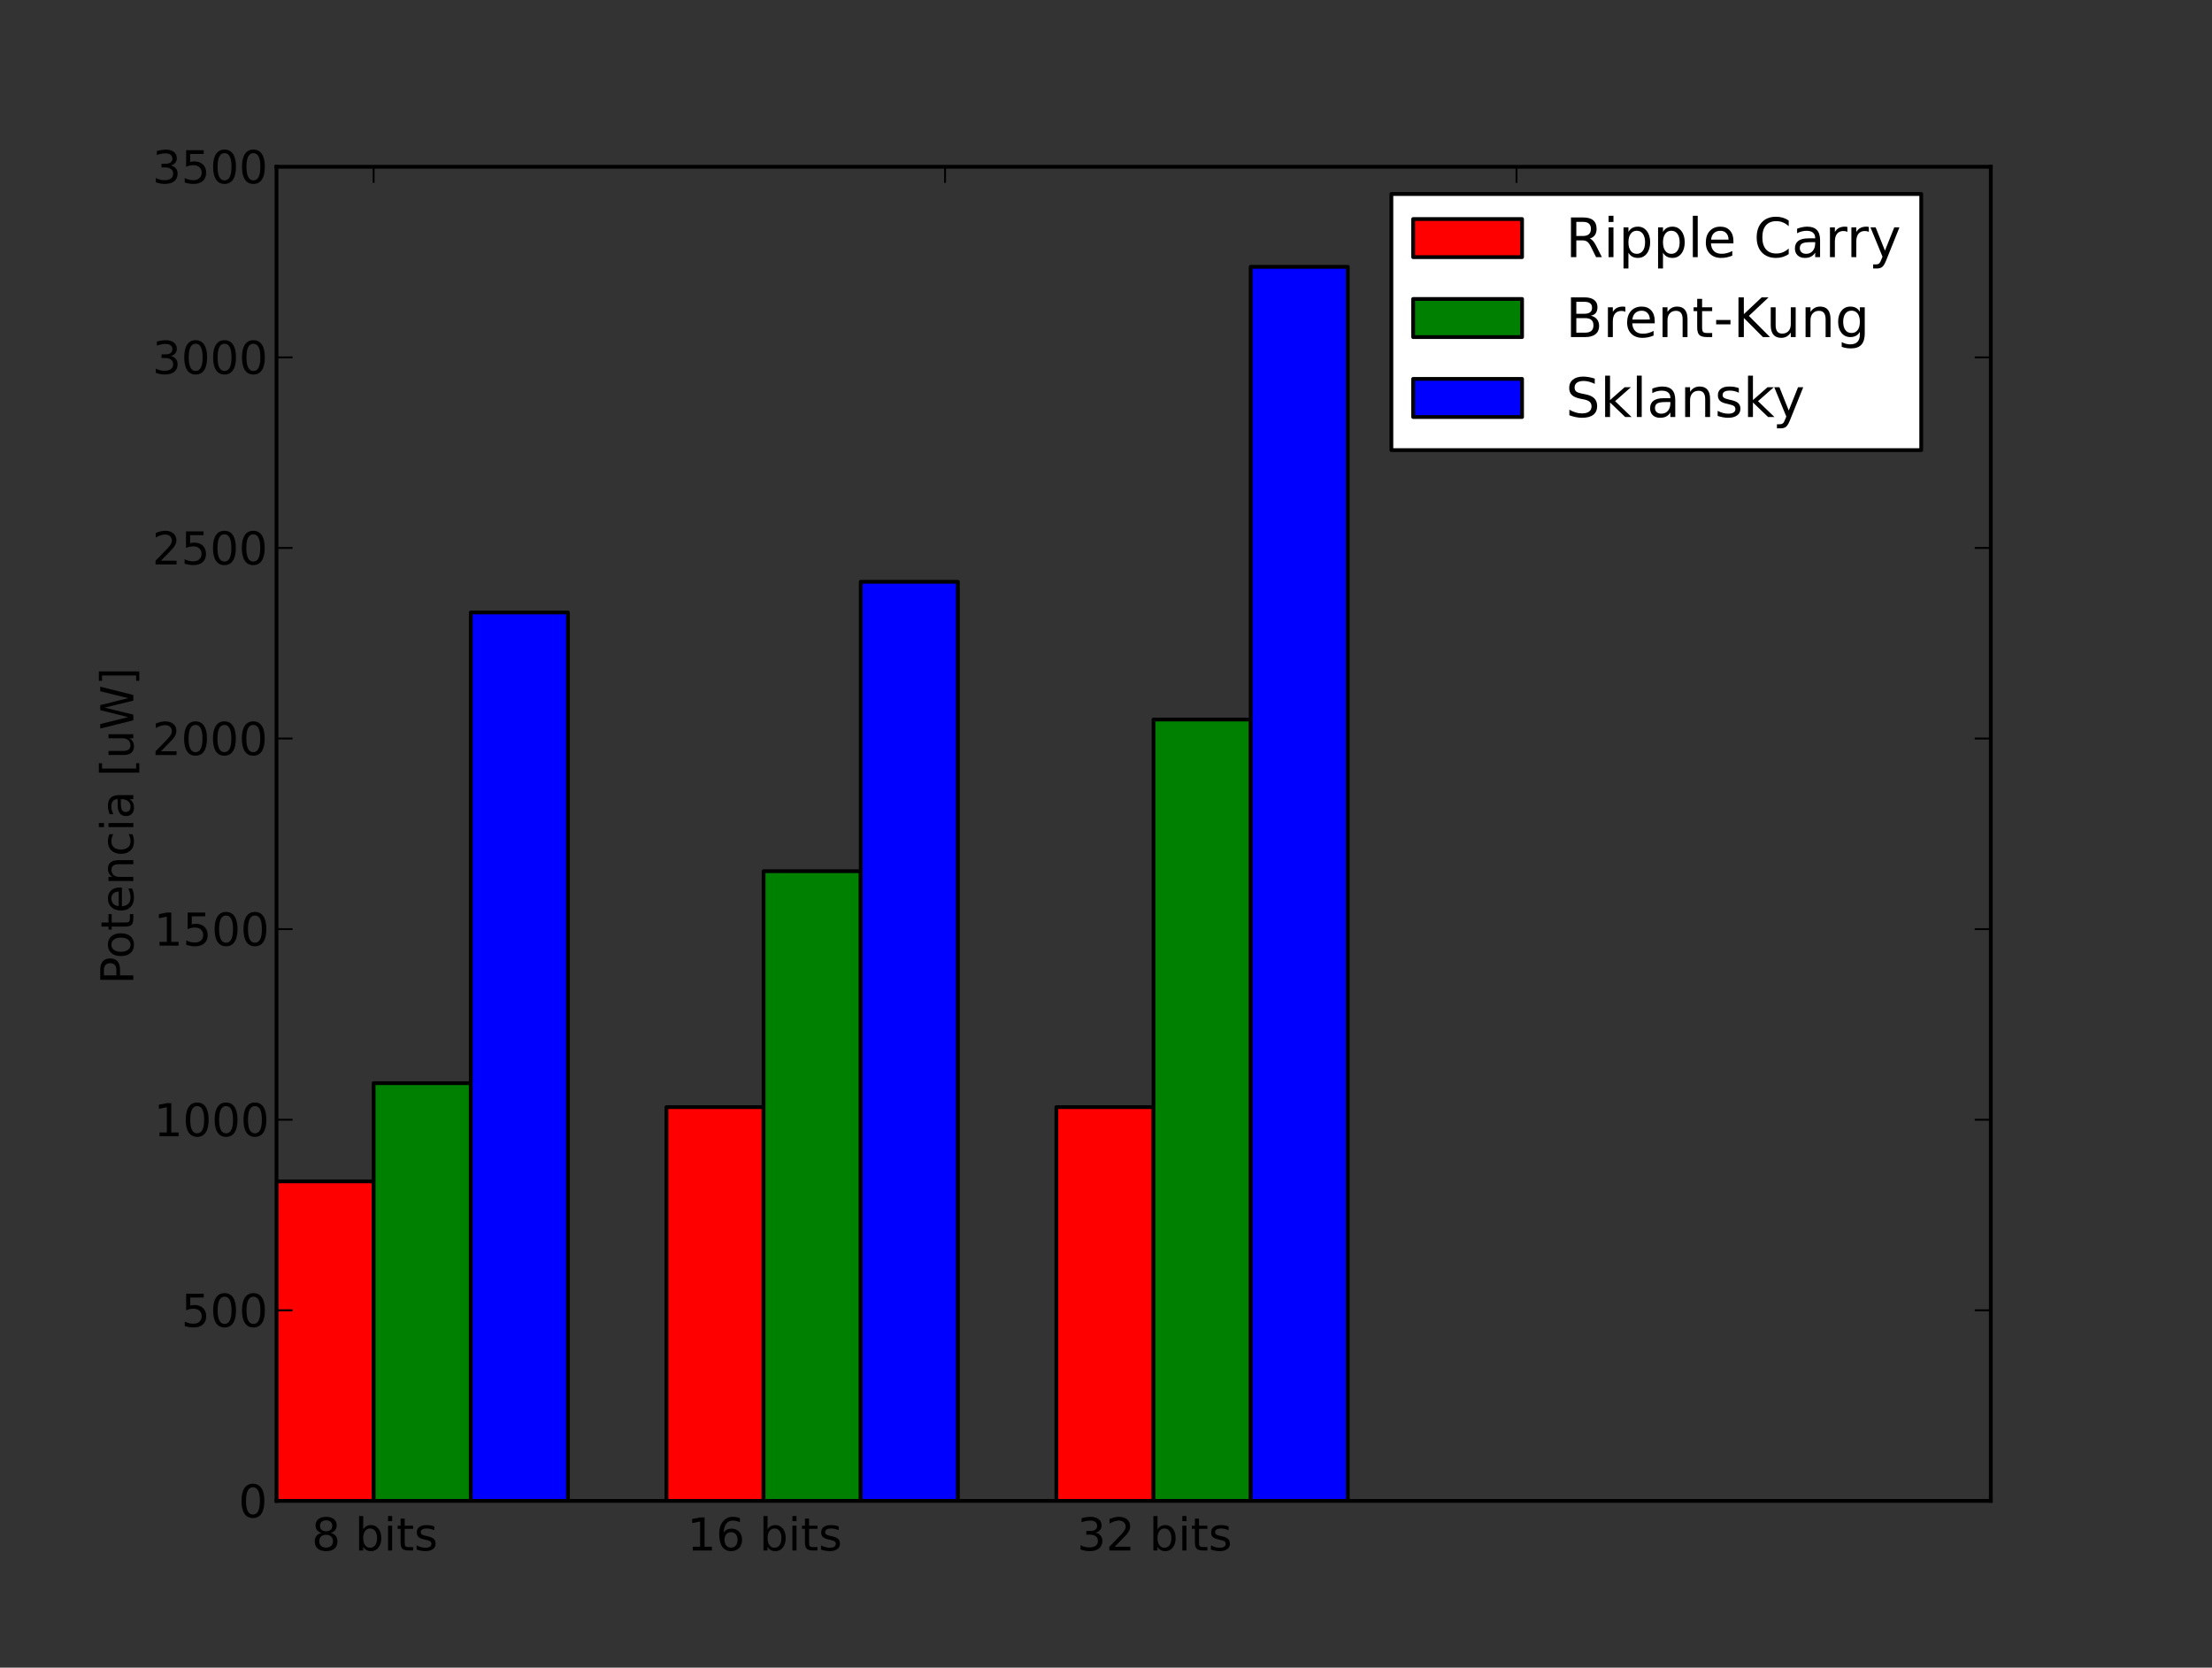 <?xml version="1.0" encoding="UTF-8" standalone="no"?>
<!-- Created with matplotlib (http://matplotlib.sourceforge.net/) -->

<svg
   xmlns:dc="http://purl.org/dc/elements/1.1/"
   xmlns:cc="http://creativecommons.org/ns#"
   xmlns:rdf="http://www.w3.org/1999/02/22-rdf-syntax-ns#"
   xmlns:svg="http://www.w3.org/2000/svg"
   xmlns="http://www.w3.org/2000/svg"
   xmlns:xlink="http://www.w3.org/1999/xlink"
   xmlns:sodipodi="http://sodipodi.sourceforge.net/DTD/sodipodi-0.dtd"
   xmlns:inkscape="http://www.inkscape.org/namespaces/inkscape"
   height="441pt"
   version="1.1"
   viewBox="0 0 585 441"
   width="585pt"
   id="svg7330"
   inkscape:version="0.48.3.1 r9886"
   sodipodi:docname="barra_potencia2.svg">
  <rect x="0" y="0" width="585" height="441" fill="#333333" stroke="none"/>
  <sodipodi:namedview
     pagecolor="#ffffff"
     bordercolor="#666666"
     borderopacity="1"
     objecttolerance="10"
     gridtolerance="10"
     guidetolerance="10"
     inkscape:pageopacity="0"
     inkscape:pageshadow="2"
     inkscape:window-width="1366"
     inkscape:window-height="709"
     id="namedview7815"
     showgrid="false"
     inkscape:zoom="0.6836508"
     inkscape:cx="426.00671"
     inkscape:cy="269.41196"
     inkscape:window-x="0"
     inkscape:window-y="27"
     inkscape:window-maximized="1"
     inkscape:current-layer="svg7330" />
  <defs
     id="defs7332">
    <style
       type="text/css"
       id="style7334">
*{stroke-linecap:square;stroke-linejoin:round;}
  </style>
    <defs
       id="defs7658">
      <path
         d="m 56.203,29.594 0,-4.391 -41.312,0 q 0.594,-9.281 5.594,-14.141 5,-4.859 13.938,-4.859 5.172,0 10.031,1.266 4.859,1.266 9.656,3.812 l 0,-8.5 q -4.844,-2.047 -9.922,-3.125 -5.078,-1.078 -10.297,-1.078 -13.094,0 -20.734,7.609 -7.641,7.625 -7.641,20.625 0,13.422 7.25,21.297 Q 20.016,56 32.328,56 q 11.031,0 17.453,-7.109 6.422,-7.094 6.422,-19.297 m -8.984,2.641 q -0.094,7.359 -4.125,11.75 -4.031,4.406 -10.672,4.406 -7.516,0 -12.031,-4.25 -4.516,-4.25 -5.203,-11.969 z"
         id="DejaVuSans-65"
         inkscape:connector-curvature="0"
         style="stroke-linecap:square;stroke-linejoin:round" />
      <path
         d="m 30.609,48.391 q -7.219,0 -11.422,-5.641 -4.203,-5.641 -4.203,-15.453 0,-9.812 4.172,-15.453 4.188,-5.641 11.453,-5.641 7.188,0 11.375,5.656 4.203,5.672 4.203,15.438 0,9.719 -4.203,15.406 -4.188,5.688 -11.375,5.688 m 0,7.609 q 11.719,0 18.406,-7.625 6.703,-7.609 6.703,-21.078 0,-13.422 -6.703,-21.078 -6.688,-7.641 -18.406,-7.641 -11.766,0 -18.438,7.641 -6.656,7.656 -6.656,21.078 0,13.469 6.656,21.078 Q 18.844,56 30.609,56"
         id="DejaVuSans-6f"
         inkscape:connector-curvature="0"
         style="stroke-linecap:square;stroke-linejoin:round" />
      <path
         d="m 8.594,75.984 20.703,0 0,-6.984 -11.719,0 0,-75.203 11.719,0 0,-6.984 -20.703,0 z"
         id="DejaVuSans-5b"
         inkscape:connector-curvature="0"
         style="stroke-linecap:square;stroke-linejoin:round" />
      <path
         d="m 54.891,33.016 0,-33.016 -8.984,0 0,32.719 q 0,7.766 -3.031,11.609 -3.031,3.859 -9.078,3.859 -7.281,0 -11.484,-4.641 -4.203,-4.625 -4.203,-12.641 l 0,-30.906 -9.031,0 0,54.688 9.031,0 0,-8.5 q 3.234,4.938 7.594,7.375 Q 30.078,56 35.797,56 q 9.422,0 14.25,-5.828 4.844,-5.828 4.844,-17.156"
         id="DejaVuSans-6e"
         inkscape:connector-curvature="0"
         style="stroke-linecap:square;stroke-linejoin:round" />
      <path
         d="m 30.422,75.984 0,-89.172 -20.703,0 0,6.984 11.672,0 0,75.203 -11.672,0 0,6.984 z"
         id="DejaVuSans-5d"
         inkscape:connector-curvature="0"
         style="stroke-linecap:square;stroke-linejoin:round" />
      <path
         d="m 8.5,21.578 0,33.109 8.984,0 0,-32.766 q 0,-7.766 3.016,-11.656 3.031,-3.875 9.094,-3.875 7.266,0 11.484,4.641 4.234,4.641 4.234,12.656 l 0,31 8.984,0 0,-54.688 -8.984,0 0,8.406 Q 42.047,3.422 37.719,1 33.406,-1.422 27.688,-1.422 18.266,-1.422 13.375,4.438 8.5,10.297 8.5,21.578 M 31.109,56 z"
         id="DejaVuSans-75"
         inkscape:connector-curvature="0"
         style="stroke-linecap:square;stroke-linejoin:round" />
      <path
         d="m 19.672,64.797 0,-27.391 12.406,0 q 6.891,0 10.641,3.563 3.766,3.562 3.766,10.156 0,6.547 -3.766,10.109 -3.75,3.562 -10.641,3.562 z m -9.859,8.109 22.266,0 q 12.266,0 18.531,-5.547 6.281,-5.547 6.281,-16.234 0,-10.797 -6.281,-16.312 -6.266,-5.516 -18.531,-5.516 l -12.406,0 0,-29.297 -9.859,0 z"
         id="DejaVuSans-50"
         inkscape:connector-curvature="0"
         style="stroke-linecap:square;stroke-linejoin:round" />
      <path
         d="m 3.328,72.906 9.953,0 15.328,-61.625 15.281,61.625 11.094,0 15.328,-61.625 15.281,61.625 10.016,0 L 77.297,0 64.891,0 49.516,63.281 33.984,0 21.578,0 z"
         id="DejaVuSans-57"
         inkscape:connector-curvature="0"
         style="stroke-linecap:square;stroke-linejoin:round" />
      <path
         d="m 48.781,52.594 0,-8.406 q -3.812,2.109 -7.641,3.156 -3.828,1.047 -7.734,1.047 -8.75,0 -13.594,-5.547 -4.828,-5.531 -4.828,-15.547 0,-10.016 4.828,-15.562 4.844,-5.531 13.594,-5.531 3.906,0 7.734,1.047 3.828,1.047 7.641,3.156 l 0,-8.312 q -3.766,-1.75 -7.797,-2.625 -4.016,-0.891 -8.562,-0.891 -12.359,0 -19.641,7.766 -7.266,7.766 -7.266,20.953 0,13.375 7.344,21.031 Q 20.219,56 33.016,56 q 4.141,0 8.094,-0.859 3.953,-0.844 7.672,-2.547"
         id="DejaVuSans-63"
         inkscape:connector-curvature="0"
         style="stroke-linecap:square;stroke-linejoin:round" />
      <path
         d="m 34.281,27.484 q -10.891,0 -15.094,-2.484 -4.203,-2.484 -4.203,-8.5 0,-4.781 3.156,-7.594 3.156,-2.797 8.562,-2.797 7.484,0 12,5.297 4.516,5.297 4.516,14.078 l 0,2 z m 17.922,3.719 0,-31.203 -8.984,0 0,8.297 Q 40.141,3.328 35.547,0.953 30.953,-1.422 24.312,-1.422 q -8.391,0 -13.359,4.719 Q 6,8.016 6,15.922 q 0,9.219 6.172,13.906 6.188,4.688 18.438,4.688 l 12.609,0 0,0.891 q 0,6.203 -4.078,9.594 -4.078,3.391 -11.453,3.391 -4.688,0 -9.141,-1.125 -4.438,-1.125 -8.531,-3.375 l 0,8.312 q 4.922,1.906 9.562,2.844 Q 24.219,56 28.609,56 q 11.875,0 17.734,-6.156 5.859,-6.141 5.859,-18.641"
         id="DejaVuSans-61"
         inkscape:connector-curvature="0"
         style="stroke-linecap:square;stroke-linejoin:round" />
    </defs>
    <defs
       id="defs7788">
      <path
         d="m 53.516,70.516 0,-9.625 q -5.609,2.688 -10.594,4 -4.984,1.328 -9.625,1.328 -8.047,0 -12.422,-3.125 -4.375,-3.125 -4.375,-8.891 0,-4.844 2.906,-7.312 2.906,-2.453 11.016,-3.969 l 5.953,-1.219 q 11.031,-2.109 16.281,-7.406 5.25,-5.297 5.25,-14.172 0,-10.609 -7.109,-16.078 -7.094,-5.469 -20.812,-5.469 -5.172,0 -11.016,1.172 -5.828,1.172 -12.078,3.469 l 0,10.156 Q 12.891,10.016 18.656,8.297 24.422,6.594 29.984,6.594 q 8.438,0 13.031,3.312 4.594,3.328 4.594,9.484 0,5.359 -3.297,8.391 Q 41.016,30.812 33.5,32.328 L 27.484,33.5 q -11.031,2.188 -15.969,6.875 -4.922,4.688 -4.922,13.047 0,9.672 6.812,15.234 6.813,5.563 18.766,5.563 5.141,0 10.453,-0.938 5.328,-0.922 10.891,-2.766"
         id="DejaVuSans-53"
         inkscape:connector-curvature="0"
         style="stroke-linecap:square;stroke-linejoin:round" />
      <path
         d="m 9.078,75.984 9.031,0 0,-44.875 26.812,23.578 11.469,0 -29,-25.578 L 57.625,0 45.906,0 18.109,26.703 18.109,0 9.078,0 z"
         id="DejaVuSans-6b"
         inkscape:connector-curvature="0"
         style="stroke-linecap:square;stroke-linejoin:round" />
    </defs>
    <defs
       id="defs7756">
      <path
         d="m 45.406,27.984 q 0,9.766 -4.031,15.125 -4.016,5.375 -11.297,5.375 -7.219,0 -11.25,-5.375 -4.031,-5.359 -4.031,-15.125 0,-9.719 4.031,-15.094 4.031,-5.375 11.25,-5.375 7.281,0 11.297,5.375 4.031,5.375 4.031,15.094 M 54.391,6.781 q 0,-13.953 -6.203,-20.766 -6.188,-6.812 -18.984,-6.812 -4.734,0 -8.938,0.703 -4.203,0.703 -8.156,2.172 l 0,8.734 q 3.953,-2.141 7.812,-3.156 3.859,-1.031 7.859,-1.031 8.844,0 13.234,4.609 4.391,4.609 4.391,13.938 l 0,4.453 Q 42.625,4.781 38.281,2.391 33.938,0 27.875,0 17.828,0 11.672,7.656 5.516,15.328 5.516,27.984 q 0,12.688 6.156,20.344 Q 17.828,56 27.875,56 q 6.062,0 10.406,-2.391 4.344,-2.391 7.125,-7.219 l 0,8.297 8.984,0 z"
         id="DejaVuSans-67"
         inkscape:connector-curvature="0"
         style="stroke-linecap:square;stroke-linejoin:round" />
      <path
         d="m 4.891,31.391 26.312,0 0,-8 -26.312,0 z"
         id="DejaVuSans-2d"
         inkscape:connector-curvature="0"
         style="stroke-linecap:square;stroke-linejoin:round" />
      <path
         d="m 19.672,34.812 0,-26.703 15.828,0 q 7.953,0 11.781,3.297 3.844,3.297 3.844,10.078 0,6.844 -3.844,10.078 -3.828,3.25 -11.781,3.25 z m 0,29.984 0,-21.969 14.609,0 q 7.219,0 10.75,2.703 3.547,2.719 3.547,8.281 0,5.516 -3.547,8.25 -3.531,2.734 -10.75,2.734 z m -9.859,8.109 25.203,0 q 11.281,0 17.375,-4.687 Q 58.5,63.531 58.5,54.891 58.5,48.188 55.375,44.234 52.25,40.281 46.188,39.312 53.469,37.75 57.5,32.781 q 4.031,-4.953 4.031,-12.375 0,-9.766 -6.641,-15.094 Q 48.25,0 35.984,0 L 9.812,0 z"
         id="DejaVuSans-42"
         inkscape:connector-curvature="0"
         style="stroke-linecap:square;stroke-linejoin:round" />
      <path
         d="m 9.812,72.906 9.859,0 0,-30.812 32.719,30.812 12.703,0 L 28.906,38.922 67.672,0 54.688,0 19.672,35.109 19.672,0 9.812,0 z"
         id="DejaVuSans-4b"
         inkscape:connector-curvature="0"
         style="stroke-linecap:square;stroke-linejoin:round" />
    </defs>
    <defs
       id="defs7718">
      <path
         d="m 9.422,75.984 8.984,0 0,-75.984 -8.984,0 z"
         id="DejaVuSans-6c"
         inkscape:connector-curvature="0"
         style="stroke-linecap:square;stroke-linejoin:round" />
      <path
         d="M 32.172,-5.078 Q 28.375,-14.844 24.75,-17.812 q -3.609,-2.984 -9.656,-2.984 l -7.188,0 0,7.516 5.281,0 q 3.703,0 5.75,1.766 2.062,1.75 4.547,8.297 L 25.094,0.875 2.984,54.688 l 9.516,0 17.094,-42.766 17.094,42.766 9.516,0 z"
         id="DejaVuSans-79"
         inkscape:connector-curvature="0"
         style="stroke-linecap:square;stroke-linejoin:round" />
      <path
         d="m 64.406,67.281 0,-10.391 q -4.984,4.641 -10.625,6.922 -5.641,2.297 -11.984,2.297 -12.5,0 -19.141,-7.641 -6.641,-7.641 -6.641,-22.094 0,-14.406 6.641,-22.047 6.641,-7.641 19.141,-7.641 6.344,0 11.984,2.297 5.641,2.297 10.625,6.938 l 0,-10.313 Q 59.234,2.094 53.438,0.328 47.656,-1.422 41.219,-1.422 q -16.563,0 -26.094,10.125 Q 5.609,18.844 5.609,36.375 q 0,17.578 9.516,27.703 9.531,10.141 26.094,10.141 6.531,0 12.312,-1.734 5.797,-1.734 10.875,-5.203"
         id="DejaVuSans-43"
         inkscape:connector-curvature="0"
         style="stroke-linecap:square;stroke-linejoin:round" />
      <path
         d="m 44.391,34.188 q 3.172,-1.078 6.172,-4.594 3,-3.516 6.031,-9.672 L 66.609,0 56,0 46.688,18.703 q -3.625,7.328 -7.016,9.719 -3.391,2.391 -9.25,2.391 l -10.75,0 0,-30.812 -9.859,0 0,72.906 22.266,0 q 12.5,0 18.656,-5.234 6.156,-5.219 6.156,-15.766 0,-6.891 -3.203,-11.437 -3.203,-4.531 -9.297,-6.281 m -24.719,30.609 0,-25.875 12.406,0 q 7.125,0 10.766,3.297 3.641,3.297 3.641,9.687 0,6.391 -3.641,9.641 -3.641,3.25 -10.766,3.25 z"
         id="DejaVuSans-52"
         inkscape:connector-curvature="0"
         style="stroke-linecap:square;stroke-linejoin:round" />
      <path
         d="m 18.109,8.203 0,-29 -9.031,0 0,75.484 9.031,0 0,-8.297 q 2.844,4.875 7.156,7.234 Q 29.594,56 35.594,56 q 9.969,0 16.187,-7.906 6.234,-7.906 6.234,-20.797 0,-12.891 -6.234,-20.813 -6.219,-7.906 -16.187,-7.906 -6,0 -10.328,2.375 Q 20.953,3.328 18.109,8.203 M 48.688,27.297 q 0,9.906 -4.078,15.547 -4.078,5.641 -11.203,5.641 -7.141,0 -11.219,-5.641 -4.078,-5.641 -4.078,-15.547 0,-9.906 4.078,-15.547 4.078,-5.641 11.219,-5.641 7.125,0 11.203,5.641 4.078,5.641 4.078,15.547"
         id="DejaVuSans-70"
         inkscape:connector-curvature="0"
         style="stroke-linecap:square;stroke-linejoin:round" />
      <path
         d="m 41.109,46.297 q -1.516,0.875 -3.297,1.281 Q 36.031,48 33.891,48 26.266,48 22.188,43.047 18.109,38.094 18.109,28.812 l 0,-28.812 -9.031,0 0,54.688 9.031,0 0,-8.5 q 2.844,4.984 7.375,7.391 Q 30.031,56 36.531,56 q 0.922,0 2.047,-0.125 1.125,-0.109 2.484,-0.359 z"
         id="DejaVuSans-72"
         inkscape:connector-curvature="0"
         style="stroke-linecap:square;stroke-linejoin:round" />
    </defs>
  </defs>
  <path
     inkscape:connector-curvature="0"
     id="path7345"
     style="fill:#ff0000;stroke:#000000;stroke-linecap:square;stroke-linejoin:round"
     d="m 73.125,396.9 25.691,0 0,-84.498 -25.691,0 z"
     clip-path="url(#p5873ec822d)" />
  <path
     inkscape:connector-curvature="0"
     id="path7348"
     style="fill:#ff0000;stroke:#000000;stroke-linecap:square;stroke-linejoin:round"
     d="m 224.25,396.9 25.691,0 0,-104.133 -25.691,0 z"
     clip-path="url(#p5873ec822d)"
     transform="translate(-48,0)" />
  <path
     inkscape:connector-curvature="0"
     id="path7351"
     style="fill:#ff0000;stroke:#000000;stroke-linecap:square;stroke-linejoin:round"
     d="m 375.375,396.9 25.691,0 0,-104.133 -25.691,0 z"
     clip-path="url(#p5873ec822d)"
     transform="translate(-96,0)" />
  <path
     inkscape:connector-curvature="0"
     id="path7354"
     style="fill:#008000;stroke:#000000;stroke-linecap:square;stroke-linejoin:round"
     d="m 98.816,396.9 25.692,0 0,-110.468 -25.692,0 z"
     clip-path="url(#p5873ec822d)" />
  <path
     inkscape:connector-curvature="0"
     id="path7357"
     style="fill:#008000;stroke:#000000;stroke-linecap:square;stroke-linejoin:round"
     d="m 249.941,396.9 25.691,0 0,-166.517 -25.691,0 z"
     clip-path="url(#p5873ec822d)"
     transform="translate(-48,0)" />
  <path
     inkscape:connector-curvature="0"
     id="path7360"
     style="fill:#008000;stroke:#000000;stroke-linecap:square;stroke-linejoin:round"
     d="m 401.066,396.9 25.691,0 0,-206.626 -25.691,0 z"
     clip-path="url(#p5873ec822d)"
     transform="translate(-96,0)" />
  <path
     inkscape:connector-curvature="0"
     id="path7363"
     style="fill:#0000ff;stroke:#000000;stroke-linecap:square;stroke-linejoin:round"
     d="m 124.508,396.9 25.691,0 0,-234.936 -25.691,0 z"
     clip-path="url(#p5873ec822d)" />
  <path
     inkscape:connector-curvature="0"
     id="path7366"
     style="fill:#0000ff;stroke:#000000;stroke-linecap:square;stroke-linejoin:round"
     d="m 275.632,396.9 25.692,0 0,-243.058 -25.692,0 z"
     clip-path="url(#p5873ec822d)"
     transform="translate(-48,0)" />
  <path
     inkscape:connector-curvature="0"
     id="path7369"
     style="fill:#0000ff;stroke:#000000;stroke-linecap:square;stroke-linejoin:round"
     d="m 426.757,396.9 25.692,0 0,-326.34 -25.692,0 z"
     clip-path="url(#p5873ec822d)"
     transform="translate(-96,0)" />
  <g
     id="line2d_1"
     style="stroke-linecap:square;stroke-linejoin:round">
    <defs
       id="defs7374">
      <path
         d="M 0,0 0,-4"
         id="m0012dd4eef"
         style="stroke:#000000;stroke-width:0.5;stroke-linecap:butt;stroke-linejoin:round"
         inkscape:connector-curvature="0" />
    </defs>
    <g
       id="g7377"
       style="stroke-linecap:square;stroke-linejoin:round">
      <use
         style="stroke:#000000;stroke-width:0.5;stroke-linecap:butt;stroke-linejoin:round"
         x="98.816"
         xlink:href="#m0012dd4eef"
         y="396.9"
         id="use7379"
         width="585"
         height="441" />
    </g>
  </g>
  <g
     id="line2d_2"
     style="stroke-linecap:square;stroke-linejoin:round">
    <defs
       id="defs7382">
      <path
         d="M 0,0 0,4"
         id="m476344969c"
         style="stroke:#000000;stroke-width:0.5;stroke-linecap:butt;stroke-linejoin:round"
         inkscape:connector-curvature="0" />
    </defs>
    <g
       id="g7385"
       style="stroke-linecap:square;stroke-linejoin:round">
      <use
         style="stroke:#000000;stroke-width:0.5;stroke-linecap:butt;stroke-linejoin:round"
         x="98.816"
         xlink:href="#m476344969c"
         y="44.1"
         id="use7387"
         width="585"
         height="441" />
    </g>
  </g>
  <g
     id="text_1"
     style="stroke-linecap:square;stroke-linejoin:round">
    <!-- 8 bits -->
    <defs
       id="defs7390">
      <path
         d="m 9.422,54.688 8.984,0 0,-54.688 -8.984,0 z m 0,21.297 8.984,0 0,-11.391 -8.984,0 z"
         id="DejaVuSans-69"
         inkscape:connector-curvature="0"
         style="stroke-linecap:square;stroke-linejoin:round" />
      <path
         id="DejaVuSans-20"
         d=""
         inkscape:connector-curvature="0"
         style="stroke-linecap:square;stroke-linejoin:round" />
      <path
         d="m 18.312,70.219 0,-15.531 18.5,0 0,-6.984 -18.5,0 0,-29.688 q 0,-6.688 1.828,-8.594 1.828,-1.906 7.453,-1.906 l 9.219,0 0,-7.516 -9.219,0 Q 17.188,0 13.234,3.875 9.281,7.766 9.281,18.016 l 0,29.688 -6.594,0 0,6.984 6.594,0 0,15.531 z"
         id="DejaVuSans-74"
         inkscape:connector-curvature="0"
         style="stroke-linecap:square;stroke-linejoin:round" />
      <path
         d="m 31.781,34.625 q -7.031,0 -11.062,-3.766 -4.016,-3.766 -4.016,-10.344 0,-6.594 4.016,-10.359 4.031,-3.766 11.062,-3.766 7.031,0 11.078,3.781 4.062,3.797 4.062,10.344 0,6.578 -4.031,10.344 -4.016,3.766 -11.109,3.766 m -9.859,4.188 Q 15.578,40.375 12.031,44.719 8.5,49.078 8.5,55.328 q 0,8.734 6.219,13.812 6.234,5.078 17.062,5.078 10.891,0 17.094,-5.078 6.203,-5.078 6.203,-13.812 0,-6.25 -3.547,-10.609 Q 48,40.375 41.703,38.812 q 7.125,-1.656 11.094,-6.5 3.984,-4.828 3.984,-11.797 0,-10.609 -6.469,-16.281 -6.469,-5.656 -18.531,-5.656 -12.047,0 -18.531,5.656 -6.469,5.672 -6.469,16.281 0,6.969 4,11.797 4.016,4.844 11.141,6.5 m -3.609,15.578 q 0,-5.656 3.531,-8.828 3.547,-3.172 9.937,-3.172 6.359,0 9.938,3.172 3.594,3.172 3.594,8.828 0,5.672 -3.594,8.844 -3.578,3.172 -9.938,3.172 -6.391,0 -9.937,-3.172 -3.531,-3.172 -3.531,-8.844"
         id="DejaVuSans-38"
         inkscape:connector-curvature="0"
         style="stroke-linecap:square;stroke-linejoin:round" />
      <path
         d="m 48.688,27.297 q 0,9.906 -4.078,15.547 -4.078,5.641 -11.203,5.641 -7.141,0 -11.219,-5.641 -4.078,-5.641 -4.078,-15.547 0,-9.906 4.078,-15.547 4.078,-5.641 11.219,-5.641 7.125,0 11.203,5.641 4.078,5.641 4.078,15.547 M 18.109,46.391 q 2.844,4.875 7.156,7.234 Q 29.594,56 35.594,56 q 9.969,0 16.187,-7.906 6.234,-7.906 6.234,-20.797 0,-12.891 -6.234,-20.813 -6.219,-7.906 -16.187,-7.906 -6,0 -10.328,2.375 -4.312,2.375 -7.156,7.25 l 0,-8.203 -9.031,0 0,75.984 9.031,0 z"
         id="DejaVuSans-62"
         inkscape:connector-curvature="0"
         style="stroke-linecap:square;stroke-linejoin:round" />
      <path
         d="m 44.281,53.078 0,-8.5 q -3.797,1.953 -7.906,2.922 -4.094,0.984 -8.5,0.984 -6.688,0 -10.031,-2.047 Q 14.5,44.391 14.5,40.281 q 0,-3.125 2.391,-4.906 2.391,-1.781 9.625,-3.391 l 3.078,-0.688 q 9.562,-2.047 13.594,-5.781 4.031,-3.734 4.031,-10.422 0,-7.625 -6.031,-12.078 -6.031,-4.438 -16.578,-4.438 -4.391,0 -9.156,0.859 Q 10.688,0.297 5.422,2 l 0,9.281 q 4.984,-2.594 9.813,-3.891 4.828,-1.281 9.578,-1.281 6.344,0 9.75,2.172 3.422,2.172 3.422,6.125 0,3.656 -2.469,5.609 -2.453,1.953 -10.812,3.766 l -3.125,0.734 q -8.344,1.75 -12.062,5.391 -3.703,3.641 -3.703,9.984 0,7.719 5.469,11.906 Q 16.75,56 26.812,56 q 4.969,0 9.359,-0.734 4.406,-0.719 8.109,-2.188"
         id="DejaVuSans-73"
         inkscape:connector-curvature="0"
         style="stroke-linecap:square;stroke-linejoin:round" />
    </defs>
    <g
       transform="matrix(0.12,0,0,-0.12,82.431,410.018)"
       id="g7398"
       style="stroke-linecap:square;stroke-linejoin:round">
      <use
         xlink:href="#DejaVuSans-38"
         id="use7400"
         style="stroke-linecap:square;stroke-linejoin:round"
         x="0"
         y="0"
         width="585"
         height="441" />
      <use
         x="63.623"
         xlink:href="#DejaVuSans-20"
         id="use7402"
         style="stroke-linecap:square;stroke-linejoin:round"
         y="0"
         width="585"
         height="441" />
      <use
         x="95.41"
         xlink:href="#DejaVuSans-62"
         id="use7404"
         style="stroke-linecap:square;stroke-linejoin:round"
         y="0"
         width="585"
         height="441" />
      <use
         x="158.887"
         xlink:href="#DejaVuSans-69"
         id="use7406"
         style="stroke-linecap:square;stroke-linejoin:round"
         y="0"
         width="585"
         height="441" />
      <use
         x="186.67"
         xlink:href="#DejaVuSans-74"
         id="use7408"
         style="stroke-linecap:square;stroke-linejoin:round"
         y="0"
         width="585"
         height="441" />
      <use
         x="225.879"
         xlink:href="#DejaVuSans-73"
         id="use7410"
         style="stroke-linecap:square;stroke-linejoin:round"
         y="0"
         width="585"
         height="441" />
    </g>
  </g>
  <g
     id="line2d_3"
     style="stroke-linecap:square;stroke-linejoin:round"
     transform="translate(-48,0)">
    <g
       id="g7414"
       style="stroke-linecap:square;stroke-linejoin:round">
      <use
         style="stroke:#000000;stroke-width:0.5;stroke-linecap:butt;stroke-linejoin:round"
         x="249.941"
         xlink:href="#m0012dd4eef"
         y="396.9"
         id="use7416"
         width="585"
         height="441" />
    </g>
  </g>
  <g
     id="line2d_4"
     style="stroke-linecap:square;stroke-linejoin:round">
    <g
       id="g7419"
       style="stroke-linecap:square;stroke-linejoin:round">
      <use
         style="stroke:#000000;stroke-width:0.5;stroke-linecap:butt;stroke-linejoin:round"
         x="249.941"
         xlink:href="#m476344969c"
         y="44.1"
         id="use7421"
         width="585"
         height="441" />
    </g>
  </g>
  <g
     id="text_2"
     style="stroke-linecap:square;stroke-linejoin:round"
     transform="translate(-48,0)">
    <!-- 16 bits -->
    <defs
       id="defs7424">
      <path
         d="m 12.406,8.297 16.109,0 0,55.625 -17.531,-3.516 0,8.984 17.438,3.516 9.859,0 0,-64.609 16.109,0 0,-8.297 -41.984,0 z"
         id="DejaVuSans-31"
         inkscape:connector-curvature="0"
         style="stroke-linecap:square;stroke-linejoin:round" />
      <path
         d="m 33.016,40.375 q -6.641,0 -10.531,-4.547 -3.875,-4.531 -3.875,-12.438 0,-7.859 3.875,-12.438 3.891,-4.562 10.531,-4.562 6.641,0 10.516,4.562 3.875,4.578 3.875,12.438 0,7.906 -3.875,12.438 -3.875,4.547 -10.516,4.547 m 19.578,30.922 0,-8.984 q -3.719,1.75 -7.5,2.672 -3.781,0.938 -7.5,0.938 -9.766,0 -14.922,-6.594 -5.141,-6.594 -5.875,-19.922 2.875,4.25 7.219,6.516 4.359,2.266 9.578,2.266 10.984,0 17.359,-6.672 6.375,-6.656 6.375,-18.125 0,-11.234 -6.641,-18.031 -6.641,-6.781 -17.672,-6.781 -12.656,0 -19.344,9.688 -6.688,9.703 -6.688,28.109 0,17.281 8.203,27.562 8.203,10.281 22.016,10.281 3.719,0 7.5,-0.734 3.781,-0.734 7.891,-2.188"
         id="DejaVuSans-36"
         inkscape:connector-curvature="0"
         style="stroke-linecap:square;stroke-linejoin:round" />
    </defs>
    <g
       transform="matrix(0.12,0,0,-0.12,229.738,410.018)"
       id="g7428"
       style="stroke-linecap:square;stroke-linejoin:round">
      <use
         xlink:href="#DejaVuSans-31"
         id="use7430"
         style="stroke-linecap:square;stroke-linejoin:round"
         x="0"
         y="0"
         width="585"
         height="441" />
      <use
         x="63.623"
         xlink:href="#DejaVuSans-36"
         id="use7432"
         style="stroke-linecap:square;stroke-linejoin:round"
         y="0"
         width="585"
         height="441" />
      <use
         x="127.246"
         xlink:href="#DejaVuSans-20"
         id="use7434"
         style="stroke-linecap:square;stroke-linejoin:round"
         y="0"
         width="585"
         height="441" />
      <use
         x="159.033"
         xlink:href="#DejaVuSans-62"
         id="use7436"
         style="stroke-linecap:square;stroke-linejoin:round"
         y="0"
         width="585"
         height="441" />
      <use
         x="222.51"
         xlink:href="#DejaVuSans-69"
         id="use7438"
         style="stroke-linecap:square;stroke-linejoin:round"
         y="0"
         width="585"
         height="441" />
      <use
         x="250.293"
         xlink:href="#DejaVuSans-74"
         id="use7440"
         style="stroke-linecap:square;stroke-linejoin:round"
         y="0"
         width="585"
         height="441" />
      <use
         x="289.502"
         xlink:href="#DejaVuSans-73"
         id="use7442"
         style="stroke-linecap:square;stroke-linejoin:round"
         y="0"
         width="585"
         height="441" />
    </g>
  </g>
  <g
     id="line2d_5"
     style="stroke-linecap:square;stroke-linejoin:round"
     transform="translate(-96,0)">
    <g
       id="g7446"
       style="stroke-linecap:square;stroke-linejoin:round">
      <use
         style="stroke:#000000;stroke-width:0.5;stroke-linecap:butt;stroke-linejoin:round"
         x="401.066"
         xlink:href="#m0012dd4eef"
         y="396.9"
         id="use7448"
         width="585"
         height="441" />
    </g>
  </g>
  <g
     id="line2d_6"
     style="stroke-linecap:square;stroke-linejoin:round">
    <g
       id="g7451"
       style="stroke-linecap:square;stroke-linejoin:round">
      <use
         style="stroke:#000000;stroke-width:0.5;stroke-linecap:butt;stroke-linejoin:round"
         x="401.066"
         xlink:href="#m476344969c"
         y="44.1"
         id="use7453"
         width="585"
         height="441" />
    </g>
  </g>
  <g
     id="text_3"
     style="stroke-linecap:square;stroke-linejoin:round"
     transform="translate(-96,0)">
    <!-- 32 bits -->
    <defs
       id="defs7456">
      <path
         d="M 40.578,39.312 Q 47.656,37.797 51.625,33 q 3.984,-4.781 3.984,-11.812 0,-10.781 -7.422,-16.703 -7.422,-5.906 -21.094,-5.906 -4.578,0 -9.438,0.906 Q 12.797,0.391 7.625,2.203 l 0,9.516 q 4.094,-2.391 8.969,-3.609 4.891,-1.219 10.219,-1.219 9.266,0 14.125,3.656 4.859,3.656 4.859,10.641 0,6.453 -4.516,10.078 -4.516,3.641 -12.562,3.641 l -8.5,0 0,8.109 8.891,0 q 7.266,0 11.125,2.906 3.859,2.906 3.859,8.375 0,5.609 -3.984,8.609 -3.969,3.016 -11.391,3.016 -4.063,0 -8.703,-0.891 -4.641,-0.875 -10.203,-2.719 l 0,8.781 q 5.625,1.562 10.531,2.344 4.906,0.781 9.25,0.781 11.234,0 17.766,-5.109 6.547,-5.094 6.547,-13.781 0,-6.062 -3.469,-10.234 -3.469,-4.172 -9.859,-5.781"
         id="DejaVuSans-33"
         inkscape:connector-curvature="0"
         style="stroke-linecap:square;stroke-linejoin:round" />
      <path
         d="m 19.188,8.297 34.422,0 0,-8.297 -46.281,0 0,8.297 Q 12.938,14.109 22.625,23.891 q 9.703,9.797 12.188,12.641 4.734,5.313 6.609,9 1.891,3.688 1.891,7.25 0,5.813 -4.078,9.469 -4.078,3.672 -10.625,3.672 -4.641,0 -9.797,-1.609 -5.141,-1.609 -11,-4.891 l 0,9.969 q 5.953,2.391 11.125,3.609 5.188,1.219 9.484,1.219 11.328,0 18.062,-5.672 6.734,-5.656 6.734,-15.125 0,-4.5 -1.688,-8.531 Q 49.859,40.875 45.406,35.406 44.188,33.984 37.641,27.219 31.109,20.453 19.188,8.297"
         id="DejaVuSans-32"
         inkscape:connector-curvature="0"
         style="stroke-linecap:square;stroke-linejoin:round" />
    </defs>
    <g
       transform="matrix(0.12,0,0,-0.12,380.863,410.018)"
       id="g7460"
       style="stroke-linecap:square;stroke-linejoin:round">
      <use
         xlink:href="#DejaVuSans-33"
         id="use7462"
         style="stroke-linecap:square;stroke-linejoin:round"
         x="0"
         y="0"
         width="585"
         height="441" />
      <use
         x="63.623"
         xlink:href="#DejaVuSans-32"
         id="use7464"
         style="stroke-linecap:square;stroke-linejoin:round"
         y="0"
         width="585"
         height="441" />
      <use
         x="127.246"
         xlink:href="#DejaVuSans-20"
         id="use7466"
         style="stroke-linecap:square;stroke-linejoin:round"
         y="0"
         width="585"
         height="441" />
      <use
         x="159.033"
         xlink:href="#DejaVuSans-62"
         id="use7468"
         style="stroke-linecap:square;stroke-linejoin:round"
         y="0"
         width="585"
         height="441" />
      <use
         x="222.51"
         xlink:href="#DejaVuSans-69"
         id="use7470"
         style="stroke-linecap:square;stroke-linejoin:round"
         y="0"
         width="585"
         height="441" />
      <use
         x="250.293"
         xlink:href="#DejaVuSans-74"
         id="use7472"
         style="stroke-linecap:square;stroke-linejoin:round"
         y="0"
         width="585"
         height="441" />
      <use
         x="289.502"
         xlink:href="#DejaVuSans-73"
         id="use7474"
         style="stroke-linecap:square;stroke-linejoin:round"
         y="0"
         width="585"
         height="441" />
    </g>
  </g>
  <g
     id="line2d_7"
     style="stroke-linecap:square;stroke-linejoin:round">
    <defs
       id="defs7479">
      <path
         d="M 0,0 4,0"
         id="me8a85f7bf6"
         style="stroke:#000000;stroke-width:0.5;stroke-linecap:butt;stroke-linejoin:round"
         inkscape:connector-curvature="0" />
    </defs>
    <g
       id="g7482"
       style="stroke-linecap:square;stroke-linejoin:round">
      <use
         style="stroke:#000000;stroke-width:0.5;stroke-linecap:butt;stroke-linejoin:round"
         x="73.125"
         xlink:href="#me8a85f7bf6"
         y="396.9"
         id="use7484"
         width="585"
         height="441" />
    </g>
  </g>
  <g
     id="line2d_8"
     style="stroke-linecap:square;stroke-linejoin:round">
    <defs
       id="defs7487">
      <path
         d="M 0,0 -4,0"
         id="m1a32005dea"
         style="stroke:#000000;stroke-width:0.5;stroke-linecap:butt;stroke-linejoin:round"
         inkscape:connector-curvature="0" />
    </defs>
    <g
       id="g7490"
       style="stroke-linecap:square;stroke-linejoin:round">
      <use
         style="stroke:#000000;stroke-width:0.5;stroke-linecap:butt;stroke-linejoin:round"
         x="526.5"
         xlink:href="#m1a32005dea"
         y="396.9"
         id="use7492"
         width="585"
         height="441" />
    </g>
  </g>
  <g
     id="text_4"
     style="stroke-linecap:square;stroke-linejoin:round">
    <!-- 0 -->
    <defs
       id="defs7495">
      <path
         d="m 31.781,66.406 q -7.609,0 -11.453,-7.5 Q 16.5,51.422 16.5,36.375 q 0,-14.984 3.828,-22.484 3.844,-7.5 11.453,-7.5 7.672,0 11.5,7.5 3.844,7.5 3.844,22.484 0,15.047 -3.844,22.531 -3.828,7.5 -11.5,7.5 m 0,7.813 q 12.266,0 18.734,-9.703 6.469,-9.688 6.469,-28.141 0,-18.406 -6.469,-28.109 -6.469,-9.688 -18.734,-9.688 -12.25,0 -18.719,9.688 -6.469,9.703 -6.469,28.109 0,18.453 6.469,28.141 6.469,9.703 18.719,9.703"
         id="DejaVuSans-30"
         inkscape:connector-curvature="0"
         style="stroke-linecap:square;stroke-linejoin:round" />
    </defs>
    <g
       transform="matrix(0.12,0,0,-0.12,63.078,401.268)"
       id="g7498"
       style="stroke-linecap:square;stroke-linejoin:round">
      <use
         xlink:href="#DejaVuSans-30"
         id="use7500"
         style="stroke-linecap:square;stroke-linejoin:round"
         x="0"
         y="0"
         width="585"
         height="441" />
    </g>
  </g>
  <g
     id="line2d_9"
     style="stroke-linecap:square;stroke-linejoin:round">
    <g
       id="g7504"
       style="stroke-linecap:square;stroke-linejoin:round">
      <use
         style="stroke:#000000;stroke-width:0.5;stroke-linecap:butt;stroke-linejoin:round"
         x="73.125"
         xlink:href="#me8a85f7bf6"
         y="346.5"
         id="use7506"
         width="585"
         height="441" />
    </g>
  </g>
  <g
     id="line2d_10"
     style="stroke-linecap:square;stroke-linejoin:round">
    <g
       id="g7509"
       style="stroke-linecap:square;stroke-linejoin:round">
      <use
         style="stroke:#000000;stroke-width:0.5;stroke-linecap:butt;stroke-linejoin:round"
         x="526.5"
         xlink:href="#m1a32005dea"
         y="346.5"
         id="use7511"
         width="585"
         height="441" />
    </g>
  </g>
  <g
     id="text_5"
     style="stroke-linecap:square;stroke-linejoin:round">
    <!-- 500 -->
    <defs
       id="defs7514">
      <path
         d="m 10.797,72.906 38.719,0 0,-8.312 -29.688,0 0,-17.859 q 2.141,0.734 4.281,1.094 2.156,0.359 4.312,0.359 12.203,0 19.328,-6.688 7.141,-6.688 7.141,-18.109 0,-11.766 -7.328,-18.297 -7.328,-6.516 -20.656,-6.516 -4.594,0 -9.359,0.781 -4.75,0.781 -9.828,2.344 l 0,9.922 q 4.391,-2.391 9.078,-3.562 4.688,-1.172 9.906,-1.172 8.453,0 13.375,4.437 4.938,4.438 4.938,12.062 0,7.609 -4.938,12.047 -4.922,4.453 -13.375,4.453 -3.953,0 -7.891,-0.875 -3.922,-0.875 -8.016,-2.734 z"
         id="DejaVuSans-35"
         inkscape:connector-curvature="0"
         style="stroke-linecap:square;stroke-linejoin:round" />
    </defs>
    <g
       transform="matrix(0.12,0,0,-0.12,47.943,350.868)"
       id="g7517"
       style="stroke-linecap:square;stroke-linejoin:round">
      <use
         xlink:href="#DejaVuSans-35"
         id="use7519"
         style="stroke-linecap:square;stroke-linejoin:round"
         x="0"
         y="0"
         width="585"
         height="441" />
      <use
         x="63.623"
         xlink:href="#DejaVuSans-30"
         id="use7521"
         style="stroke-linecap:square;stroke-linejoin:round"
         y="0"
         width="585"
         height="441" />
      <use
         x="127.246"
         xlink:href="#DejaVuSans-30"
         id="use7523"
         style="stroke-linecap:square;stroke-linejoin:round"
         y="0"
         width="585"
         height="441" />
    </g>
  </g>
  <g
     id="line2d_11"
     style="stroke-linecap:square;stroke-linejoin:round">
    <g
       id="g7527"
       style="stroke-linecap:square;stroke-linejoin:round">
      <use
         style="stroke:#000000;stroke-width:0.5;stroke-linecap:butt;stroke-linejoin:round"
         x="73.125"
         xlink:href="#me8a85f7bf6"
         y="296.1"
         id="use7529"
         width="585"
         height="441" />
    </g>
  </g>
  <g
     id="line2d_12"
     style="stroke-linecap:square;stroke-linejoin:round">
    <g
       id="g7532"
       style="stroke-linecap:square;stroke-linejoin:round">
      <use
         style="stroke:#000000;stroke-width:0.5;stroke-linecap:butt;stroke-linejoin:round"
         x="526.5"
         xlink:href="#m1a32005dea"
         y="296.1"
         id="use7534"
         width="585"
         height="441" />
    </g>
  </g>
  <g
     id="text_6"
     style="stroke-linecap:square;stroke-linejoin:round">
    <!-- 1000 -->
    <g
       transform="matrix(0.12,0,0,-0.12,40.7,300.468)"
       id="g7537"
       style="stroke-linecap:square;stroke-linejoin:round">
      <use
         xlink:href="#DejaVuSans-31"
         id="use7539"
         style="stroke-linecap:square;stroke-linejoin:round"
         x="0"
         y="0"
         width="585"
         height="441" />
      <use
         x="63.623"
         xlink:href="#DejaVuSans-30"
         id="use7541"
         style="stroke-linecap:square;stroke-linejoin:round"
         y="0"
         width="585"
         height="441" />
      <use
         x="127.246"
         xlink:href="#DejaVuSans-30"
         id="use7543"
         style="stroke-linecap:square;stroke-linejoin:round"
         y="0"
         width="585"
         height="441" />
      <use
         x="190.869"
         xlink:href="#DejaVuSans-30"
         id="use7545"
         style="stroke-linecap:square;stroke-linejoin:round"
         y="0"
         width="585"
         height="441" />
    </g>
  </g>
  <g
     id="line2d_13"
     style="stroke-linecap:square;stroke-linejoin:round">
    <g
       id="g7549"
       style="stroke-linecap:square;stroke-linejoin:round">
      <use
         style="stroke:#000000;stroke-width:0.5;stroke-linecap:butt;stroke-linejoin:round"
         x="73.125"
         xlink:href="#me8a85f7bf6"
         y="245.7"
         id="use7551"
         width="585"
         height="441" />
    </g>
  </g>
  <g
     id="line2d_14"
     style="stroke-linecap:square;stroke-linejoin:round">
    <g
       id="g7554"
       style="stroke-linecap:square;stroke-linejoin:round">
      <use
         style="stroke:#000000;stroke-width:0.5;stroke-linecap:butt;stroke-linejoin:round"
         x="526.5"
         xlink:href="#m1a32005dea"
         y="245.7"
         id="use7556"
         width="585"
         height="441" />
    </g>
  </g>
  <g
     id="text_7"
     style="stroke-linecap:square;stroke-linejoin:round">
    <!-- 1500 -->
    <g
       transform="matrix(0.12,0,0,-0.12,40.7,250.068)"
       id="g7559"
       style="stroke-linecap:square;stroke-linejoin:round">
      <use
         xlink:href="#DejaVuSans-31"
         id="use7561"
         style="stroke-linecap:square;stroke-linejoin:round"
         x="0"
         y="0"
         width="585"
         height="441" />
      <use
         x="63.623"
         xlink:href="#DejaVuSans-35"
         id="use7563"
         style="stroke-linecap:square;stroke-linejoin:round"
         y="0"
         width="585"
         height="441" />
      <use
         x="127.246"
         xlink:href="#DejaVuSans-30"
         id="use7565"
         style="stroke-linecap:square;stroke-linejoin:round"
         y="0"
         width="585"
         height="441" />
      <use
         x="190.869"
         xlink:href="#DejaVuSans-30"
         id="use7567"
         style="stroke-linecap:square;stroke-linejoin:round"
         y="0"
         width="585"
         height="441" />
    </g>
  </g>
  <g
     id="line2d_15"
     style="stroke-linecap:square;stroke-linejoin:round">
    <g
       id="g7571"
       style="stroke-linecap:square;stroke-linejoin:round">
      <use
         style="stroke:#000000;stroke-width:0.5;stroke-linecap:butt;stroke-linejoin:round"
         x="73.125"
         xlink:href="#me8a85f7bf6"
         y="195.3"
         id="use7573"
         width="585"
         height="441" />
    </g>
  </g>
  <g
     id="line2d_16"
     style="stroke-linecap:square;stroke-linejoin:round">
    <g
       id="g7576"
       style="stroke-linecap:square;stroke-linejoin:round">
      <use
         style="stroke:#000000;stroke-width:0.5;stroke-linecap:butt;stroke-linejoin:round"
         x="526.5"
         xlink:href="#m1a32005dea"
         y="195.3"
         id="use7578"
         width="585"
         height="441" />
    </g>
  </g>
  <g
     id="text_8"
     style="stroke-linecap:square;stroke-linejoin:round">
    <!-- 2000 -->
    <g
       transform="matrix(0.12,0,0,-0.12,40.261,199.668)"
       id="g7581"
       style="stroke-linecap:square;stroke-linejoin:round">
      <use
         xlink:href="#DejaVuSans-32"
         id="use7583"
         style="stroke-linecap:square;stroke-linejoin:round"
         x="0"
         y="0"
         width="585"
         height="441" />
      <use
         x="63.623"
         xlink:href="#DejaVuSans-30"
         id="use7585"
         style="stroke-linecap:square;stroke-linejoin:round"
         y="0"
         width="585"
         height="441" />
      <use
         x="127.246"
         xlink:href="#DejaVuSans-30"
         id="use7587"
         style="stroke-linecap:square;stroke-linejoin:round"
         y="0"
         width="585"
         height="441" />
      <use
         x="190.869"
         xlink:href="#DejaVuSans-30"
         id="use7589"
         style="stroke-linecap:square;stroke-linejoin:round"
         y="0"
         width="585"
         height="441" />
    </g>
  </g>
  <g
     id="line2d_17"
     style="stroke-linecap:square;stroke-linejoin:round">
    <g
       id="g7593"
       style="stroke-linecap:square;stroke-linejoin:round">
      <use
         style="stroke:#000000;stroke-width:0.5;stroke-linecap:butt;stroke-linejoin:round"
         x="73.125"
         xlink:href="#me8a85f7bf6"
         y="144.9"
         id="use7595"
         width="585"
         height="441" />
    </g>
  </g>
  <g
     id="line2d_18"
     style="stroke-linecap:square;stroke-linejoin:round">
    <g
       id="g7598"
       style="stroke-linecap:square;stroke-linejoin:round">
      <use
         style="stroke:#000000;stroke-width:0.5;stroke-linecap:butt;stroke-linejoin:round"
         x="526.5"
         xlink:href="#m1a32005dea"
         y="144.9"
         id="use7600"
         width="585"
         height="441" />
    </g>
  </g>
  <g
     id="text_9"
     style="stroke-linecap:square;stroke-linejoin:round">
    <!-- 2500 -->
    <g
       transform="matrix(0.12,0,0,-0.12,40.261,149.268)"
       id="g7603"
       style="stroke-linecap:square;stroke-linejoin:round">
      <use
         xlink:href="#DejaVuSans-32"
         id="use7605"
         style="stroke-linecap:square;stroke-linejoin:round"
         x="0"
         y="0"
         width="585"
         height="441" />
      <use
         x="63.623"
         xlink:href="#DejaVuSans-35"
         id="use7607"
         style="stroke-linecap:square;stroke-linejoin:round"
         y="0"
         width="585"
         height="441" />
      <use
         x="127.246"
         xlink:href="#DejaVuSans-30"
         id="use7609"
         style="stroke-linecap:square;stroke-linejoin:round"
         y="0"
         width="585"
         height="441" />
      <use
         x="190.869"
         xlink:href="#DejaVuSans-30"
         id="use7611"
         style="stroke-linecap:square;stroke-linejoin:round"
         y="0"
         width="585"
         height="441" />
    </g>
  </g>
  <g
     id="line2d_19"
     style="stroke-linecap:square;stroke-linejoin:round">
    <g
       id="g7615"
       style="stroke-linecap:square;stroke-linejoin:round">
      <use
         style="stroke:#000000;stroke-width:0.5;stroke-linecap:butt;stroke-linejoin:round"
         x="73.125"
         xlink:href="#me8a85f7bf6"
         y="94.5"
         id="use7617"
         width="585"
         height="441" />
    </g>
  </g>
  <g
     id="line2d_20"
     style="stroke-linecap:square;stroke-linejoin:round">
    <g
       id="g7620"
       style="stroke-linecap:square;stroke-linejoin:round">
      <use
         style="stroke:#000000;stroke-width:0.5;stroke-linecap:butt;stroke-linejoin:round"
         x="526.5"
         xlink:href="#m1a32005dea"
         y="94.5"
         id="use7622"
         width="585"
         height="441" />
    </g>
  </g>
  <g
     id="text_10"
     style="stroke-linecap:square;stroke-linejoin:round">
    <!-- 3000 -->
    <g
       transform="matrix(0.12,0,0,-0.12,40.297,98.868)"
       id="g7625"
       style="stroke-linecap:square;stroke-linejoin:round">
      <use
         xlink:href="#DejaVuSans-33"
         id="use7627"
         style="stroke-linecap:square;stroke-linejoin:round"
         x="0"
         y="0"
         width="585"
         height="441" />
      <use
         x="63.623"
         xlink:href="#DejaVuSans-30"
         id="use7629"
         style="stroke-linecap:square;stroke-linejoin:round"
         y="0"
         width="585"
         height="441" />
      <use
         x="127.246"
         xlink:href="#DejaVuSans-30"
         id="use7631"
         style="stroke-linecap:square;stroke-linejoin:round"
         y="0"
         width="585"
         height="441" />
      <use
         x="190.869"
         xlink:href="#DejaVuSans-30"
         id="use7633"
         style="stroke-linecap:square;stroke-linejoin:round"
         y="0"
         width="585"
         height="441" />
    </g>
  </g>
  <g
     id="line2d_21"
     style="stroke-linecap:square;stroke-linejoin:round">
    <g
       id="g7637"
       style="stroke-linecap:square;stroke-linejoin:round">
      <use
         style="stroke:#000000;stroke-width:0.5;stroke-linecap:butt;stroke-linejoin:round"
         x="73.125"
         xlink:href="#me8a85f7bf6"
         y="44.1"
         id="use7639"
         width="585"
         height="441" />
    </g>
  </g>
  <g
     id="line2d_22"
     style="stroke-linecap:square;stroke-linejoin:round">
    <g
       id="g7642"
       style="stroke-linecap:square;stroke-linejoin:round">
      <use
         style="stroke:#000000;stroke-width:0.5;stroke-linecap:butt;stroke-linejoin:round"
         x="526.5"
         xlink:href="#m1a32005dea"
         y="44.1"
         id="use7644"
         width="585"
         height="441" />
    </g>
  </g>
  <g
     id="text_11"
     style="stroke-linecap:square;stroke-linejoin:round">
    <!-- 3500 -->
    <g
       transform="matrix(0.12,0,0,-0.12,40.297,48.468)"
       id="g7647"
       style="stroke-linecap:square;stroke-linejoin:round">
      <use
         xlink:href="#DejaVuSans-33"
         id="use7649"
         style="stroke-linecap:square;stroke-linejoin:round"
         x="0"
         y="0"
         width="585"
         height="441" />
      <use
         x="63.623"
         xlink:href="#DejaVuSans-35"
         id="use7651"
         style="stroke-linecap:square;stroke-linejoin:round"
         y="0"
         width="585"
         height="441" />
      <use
         x="127.246"
         xlink:href="#DejaVuSans-30"
         id="use7653"
         style="stroke-linecap:square;stroke-linejoin:round"
         y="0"
         width="585"
         height="441" />
      <use
         x="190.869"
         xlink:href="#DejaVuSans-30"
         id="use7655"
         style="stroke-linecap:square;stroke-linejoin:round"
         y="0"
         width="585"
         height="441" />
    </g>
  </g>
  <g
     transform="matrix(0,-0.12,-0.12,0,35.261,260.287)"
     id="g7670"
     style="stroke-linecap:square;stroke-linejoin:round">
    <use
       xlink:href="#DejaVuSans-50"
       id="use7672"
       style="stroke-linecap:square;stroke-linejoin:round"
       x="0"
       y="0"
       width="585"
       height="441" />
    <use
       x="56.678"
       xlink:href="#DejaVuSans-6f"
       id="use7674"
       style="stroke-linecap:square;stroke-linejoin:round"
       y="0"
       width="585"
       height="441" />
    <use
       x="117.859"
       xlink:href="#DejaVuSans-74"
       id="use7676"
       style="stroke-linecap:square;stroke-linejoin:round"
       y="0"
       width="585"
       height="441" />
    <use
       x="157.068"
       xlink:href="#DejaVuSans-65"
       id="use7678"
       style="stroke-linecap:square;stroke-linejoin:round"
       y="0"
       width="585"
       height="441" />
    <use
       x="218.592"
       xlink:href="#DejaVuSans-6e"
       id="use7680"
       style="stroke-linecap:square;stroke-linejoin:round"
       y="0"
       width="585"
       height="441" />
    <use
       x="281.971"
       xlink:href="#DejaVuSans-63"
       id="use7682"
       style="stroke-linecap:square;stroke-linejoin:round"
       y="0"
       width="585"
       height="441" />
    <use
       x="336.951"
       xlink:href="#DejaVuSans-69"
       id="use7684"
       style="stroke-linecap:square;stroke-linejoin:round"
       y="0"
       width="585"
       height="441" />
    <use
       x="364.734"
       xlink:href="#DejaVuSans-61"
       id="use7686"
       style="stroke-linecap:square;stroke-linejoin:round"
       y="0"
       width="585"
       height="441" />
    <use
       x="426.014"
       xlink:href="#DejaVuSans-20"
       id="use7688"
       style="stroke-linecap:square;stroke-linejoin:round"
       y="0"
       width="585"
       height="441" />
    <use
       x="457.801"
       xlink:href="#DejaVuSans-5b"
       id="use7690"
       style="stroke-linecap:square;stroke-linejoin:round"
       y="0"
       width="585"
       height="441" />
    <use
       x="496.814"
       xlink:href="#DejaVuSans-75"
       id="use7692"
       style="stroke-linecap:square;stroke-linejoin:round"
       y="0"
       width="585"
       height="441" />
    <use
       x="560.193"
       xlink:href="#DejaVuSans-57"
       id="use7694"
       style="stroke-linecap:square;stroke-linejoin:round"
       y="0"
       width="585"
       height="441" />
    <use
       x="659.07"
       xlink:href="#DejaVuSans-5d"
       id="use7696"
       style="stroke-linecap:square;stroke-linejoin:round"
       y="0"
       width="585"
       height="441" />
  </g>
  <path
     inkscape:connector-curvature="0"
     id="path7699"
     style="fill:none;stroke:#000000;stroke-linecap:square;stroke-linejoin:round"
     d="m 73.125,44.1 453.375,0" />
  <path
     inkscape:connector-curvature="0"
     id="path7702"
     style="fill:none;stroke:#000000;stroke-linecap:square;stroke-linejoin:round"
     d="m 526.5,396.9 0,-352.8" />
  <path
     inkscape:connector-curvature="0"
     id="path7705"
     style="fill:none;stroke:#000000;stroke-linecap:square;stroke-linejoin:round"
     d="m 73.125,396.9 453.375,0" />
  <path
     inkscape:connector-curvature="0"
     id="path7708"
     style="fill:none;stroke:#000000;stroke-linecap:square;stroke-linejoin:round"
     d="m 73.125,396.9 0,-352.8" />
  <path
     d="m 367.972,119.029 140.128,0 0,-67.729 -140.128,0 0,67.729 z"
     style="fill:#ffffff;stroke:#000000;stroke-linecap:square;stroke-linejoin:round"
     id="path7712"
     inkscape:connector-curvature="0" />
  <path
     d="m 373.732,68.002 28.8,0 0,-10.08 -28.8,0 z"
     style="fill:#ff0000;stroke:#000000;stroke-linecap:square;stroke-linejoin:round"
     id="path7715"
     inkscape:connector-curvature="0" />
  <g
     transform="matrix(0.144,0,0,-0.144,414.052,68.002)"
     id="g7726"
     style="stroke-linecap:square;stroke-linejoin:round">
    <use
       xlink:href="#DejaVuSans-52"
       id="use7728"
       style="stroke-linecap:square;stroke-linejoin:round"
       x="0"
       y="0"
       width="585"
       height="441" />
    <use
       x="69.482"
       xlink:href="#DejaVuSans-69"
       id="use7730"
       style="stroke-linecap:square;stroke-linejoin:round"
       y="0"
       width="585"
       height="441" />
    <use
       x="97.266"
       xlink:href="#DejaVuSans-70"
       id="use7732"
       style="stroke-linecap:square;stroke-linejoin:round"
       y="0"
       width="585"
       height="441" />
    <use
       x="160.742"
       xlink:href="#DejaVuSans-70"
       id="use7734"
       style="stroke-linecap:square;stroke-linejoin:round"
       y="0"
       width="585"
       height="441" />
    <use
       x="224.219"
       xlink:href="#DejaVuSans-6c"
       id="use7736"
       style="stroke-linecap:square;stroke-linejoin:round"
       y="0"
       width="585"
       height="441" />
    <use
       x="252.002"
       xlink:href="#DejaVuSans-65"
       id="use7738"
       style="stroke-linecap:square;stroke-linejoin:round"
       y="0"
       width="585"
       height="441" />
    <use
       x="313.525"
       xlink:href="#DejaVuSans-20"
       id="use7740"
       style="stroke-linecap:square;stroke-linejoin:round"
       y="0"
       width="585"
       height="441" />
    <use
       x="345.312"
       xlink:href="#DejaVuSans-43"
       id="use7742"
       style="stroke-linecap:square;stroke-linejoin:round"
       y="0"
       width="585"
       height="441" />
    <use
       x="415.137"
       xlink:href="#DejaVuSans-61"
       id="use7744"
       style="stroke-linecap:square;stroke-linejoin:round"
       y="0"
       width="585"
       height="441" />
    <use
       x="476.416"
       xlink:href="#DejaVuSans-72"
       id="use7746"
       style="stroke-linecap:square;stroke-linejoin:round"
       y="0"
       width="585"
       height="441" />
    <use
       x="515.779"
       xlink:href="#DejaVuSans-72"
       id="use7748"
       style="stroke-linecap:square;stroke-linejoin:round"
       y="0"
       width="585"
       height="441" />
    <use
       x="556.893"
       xlink:href="#DejaVuSans-79"
       id="use7750"
       style="stroke-linecap:square;stroke-linejoin:round"
       y="0"
       width="585"
       height="441" />
  </g>
  <path
     d="m 373.732,89.138 28.8,0 0,-10.08 -28.8,0 z"
     style="fill:#008000;stroke:#000000;stroke-linecap:square;stroke-linejoin:round"
     id="path7753"
     inkscape:connector-curvature="0" />
  <g
     transform="matrix(0.144,0,0,-0.144,414.052,89.138)"
     id="g7762"
     style="stroke-linecap:square;stroke-linejoin:round">
    <use
       xlink:href="#DejaVuSans-42"
       id="use7764"
       style="stroke-linecap:square;stroke-linejoin:round"
       x="0"
       y="0"
       width="585"
       height="441" />
    <use
       x="68.604"
       xlink:href="#DejaVuSans-72"
       id="use7766"
       style="stroke-linecap:square;stroke-linejoin:round"
       y="0"
       width="585"
       height="441" />
    <use
       x="107.467"
       xlink:href="#DejaVuSans-65"
       id="use7768"
       style="stroke-linecap:square;stroke-linejoin:round"
       y="0"
       width="585"
       height="441" />
    <use
       x="168.99"
       xlink:href="#DejaVuSans-6e"
       id="use7770"
       style="stroke-linecap:square;stroke-linejoin:round"
       y="0"
       width="585"
       height="441" />
    <use
       x="232.369"
       xlink:href="#DejaVuSans-74"
       id="use7772"
       style="stroke-linecap:square;stroke-linejoin:round"
       y="0"
       width="585"
       height="441" />
    <use
       x="271.578"
       xlink:href="#DejaVuSans-2d"
       id="use7774"
       style="stroke-linecap:square;stroke-linejoin:round"
       y="0"
       width="585"
       height="441" />
    <use
       x="307.662"
       xlink:href="#DejaVuSans-4b"
       id="use7776"
       style="stroke-linecap:square;stroke-linejoin:round"
       y="0"
       width="585"
       height="441" />
    <use
       x="368.238"
       xlink:href="#DejaVuSans-75"
       id="use7778"
       style="stroke-linecap:square;stroke-linejoin:round"
       y="0"
       width="585"
       height="441" />
    <use
       x="431.617"
       xlink:href="#DejaVuSans-6e"
       id="use7780"
       style="stroke-linecap:square;stroke-linejoin:round"
       y="0"
       width="585"
       height="441" />
    <use
       x="494.996"
       xlink:href="#DejaVuSans-67"
       id="use7782"
       style="stroke-linecap:square;stroke-linejoin:round"
       y="0"
       width="585"
       height="441" />
  </g>
  <path
     d="m 373.732,110.275 28.8,0 0,-10.08 -28.8,0 z"
     style="fill:#0000ff;stroke:#000000;stroke-linecap:square;stroke-linejoin:round"
     id="path7785"
     inkscape:connector-curvature="0" />
  <g
     transform="matrix(0.144,0,0,-0.144,414.052,110.275)"
     id="g7792"
     style="stroke-linecap:square;stroke-linejoin:round">
    <use
       xlink:href="#DejaVuSans-53"
       id="use7794"
       style="stroke-linecap:square;stroke-linejoin:round"
       x="0"
       y="0"
       width="585"
       height="441" />
    <use
       x="63.477"
       xlink:href="#DejaVuSans-6b"
       id="use7796"
       style="stroke-linecap:square;stroke-linejoin:round"
       y="0"
       width="585"
       height="441" />
    <use
       x="121.387"
       xlink:href="#DejaVuSans-6c"
       id="use7798"
       style="stroke-linecap:square;stroke-linejoin:round"
       y="0"
       width="585"
       height="441" />
    <use
       x="149.17"
       xlink:href="#DejaVuSans-61"
       id="use7800"
       style="stroke-linecap:square;stroke-linejoin:round"
       y="0"
       width="585"
       height="441" />
    <use
       x="210.449"
       xlink:href="#DejaVuSans-6e"
       id="use7802"
       style="stroke-linecap:square;stroke-linejoin:round"
       y="0"
       width="585"
       height="441" />
    <use
       x="273.828"
       xlink:href="#DejaVuSans-73"
       id="use7804"
       style="stroke-linecap:square;stroke-linejoin:round"
       y="0"
       width="585"
       height="441" />
    <use
       x="325.928"
       xlink:href="#DejaVuSans-6b"
       id="use7806"
       style="stroke-linecap:square;stroke-linejoin:round"
       y="0"
       width="585"
       height="441" />
    <use
       x="380.213"
       xlink:href="#DejaVuSans-79"
       id="use7808"
       style="stroke-linecap:square;stroke-linejoin:round"
       y="0"
       width="585"
       height="441" />
  </g>
  <defs
     id="defs7810">
    <clipPath
       id="p5873ec822d">
      <rect
         height="352.8"
         width="453.375"
         x="73.125"
         y="44.1"
         id="rect7813" />
    </clipPath>
  </defs>
</svg>
